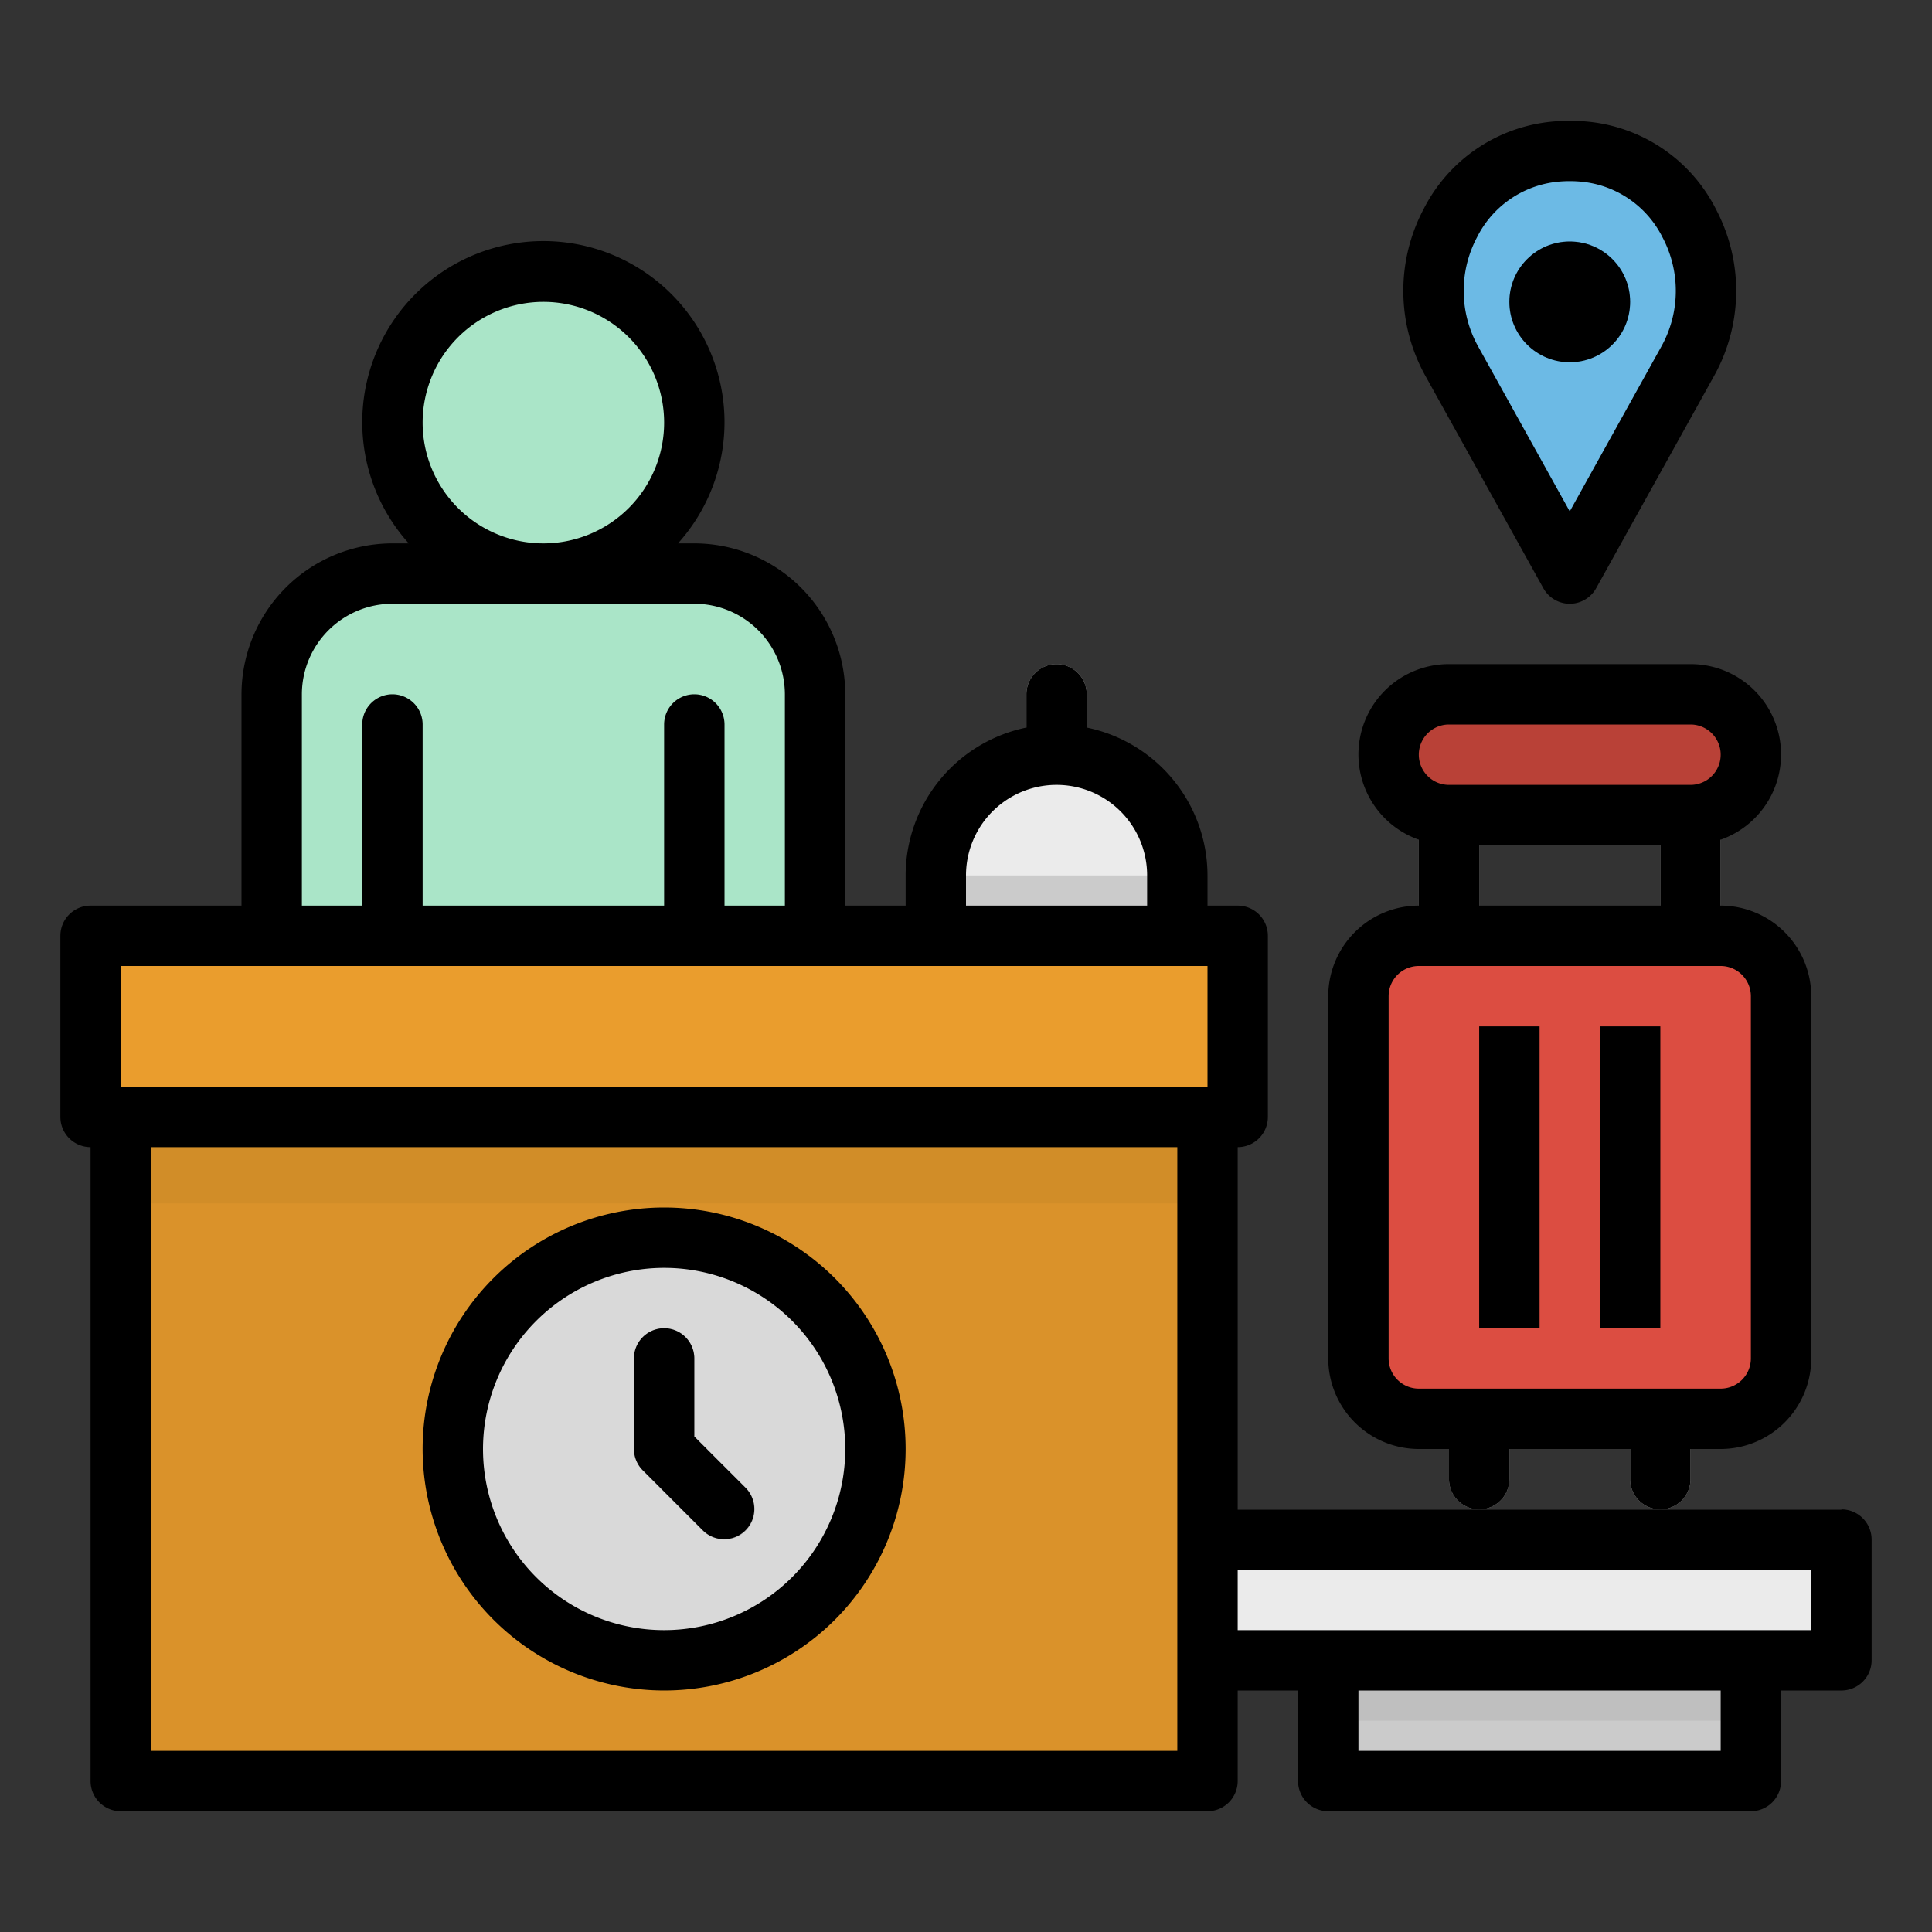 <svg height="512" viewBox="0 0 512 512" width="512" xmlns="http://www.w3.org/2000/svg"><rect x="0" y="0" width="512" height="512" fill="#333333" stroke="none"/><g id="filled_outline" data-name="filled outline"><path d="m352 432h112v40h-112z" fill="#cbcbcb"/><g fill="#bfbfbf"><path d="m352 440h112v16h-112z"/><path d="m392 400a8 8 0 0 1 -8-8v-16a8 8 0 0 1 16 0v16a8 8 0 0 1 -8 8z"/><path d="m440 400a8 8 0 0 1 -8-8v-16a8 8 0 0 1 16 0v16a8 8 0 0 1 -8 8z"/></g><path d="m280 208a8 8 0 0 1 -8-8v-16a8 8 0 0 1 16 0v16a8 8 0 0 1 -8 8z" fill="#cbcbcb"/><path d="m312 264h-64v-32a32 32 0 0 1 32-32 32 32 0 0 1 32 32z" fill="#ebebeb"/><circle cx="144" cy="112" fill="#aae5c8" r="40"/><path d="m216 248h-144v-64a32 32 0 0 1 32-32h80a32 32 0 0 1 32 32z" fill="#aae5c8"/><path d="m104 256a8 8 0 0 1 -8-8v-56a8 8 0 0 1 16 0v56a8 8 0 0 1 -8 8z" fill="#9fd6bb"/><path d="m184 256a8 8 0 0 1 -8-8v-56a8 8 0 0 1 16 0v56a8 8 0 0 1 -8 8z" fill="#9fd6bb"/><path d="m320 472h-288v-144-40h288v40z" fill="#da922a"/><path d="m320 318.933h-288v-18.508-4.113h288v4.113z" fill="#d18d28"/><path d="m24 248h304v48h-304z" fill="#ea9d2d"/><circle cx="176" cy="384" fill="#d9d9d9" r="56"/><path d="m192 408a7.971 7.971 0 0 1 -5.656-2.344l-16-16a8 8 0 0 1 -2.344-5.656v-24a8 8 0 0 1 16 0v20.687l13.656 13.657a8 8 0 0 1 -5.656 13.656z" fill="#b9b9b9"/><path d="m248 232h64v16h-64z" fill="#cbcbcb"/><path d="m320 400h168v40h-168z" fill="#ebebeb"/><rect fill="#dc4d41" height="128" rx="16" width="112" x="360" y="248"/><path d="m376 208h16v40h-16z" fill="#bfbfbf"/><path d="m440 208h16v40h-16z" fill="#bfbfbf"/><path d="m392 272h16v80h-16z" fill="#b94137"/><path d="m424 272h16v80h-16z" fill="#b94137"/><path d="m416 40a40.346 40.346 0 0 0 -4.09.207c-26.081 2.648-39.94 32.54-27.208 55.456l31.298 56.337 31.3-56.337c12.732-22.916-1.127-52.808-27.208-55.456a40.346 40.346 0 0 0 -4.092-.207z" fill="#6cbae5"/><circle cx="416" cy="80" fill="#4799cf" r="16"/><rect fill="#b94137" height="32" rx="16" width="96" x="368" y="184"/><path d="m400 392v-8h32v8a8 8 0 0 0 16 0v-8h8a24.027 24.027 0 0 0 24-24v-96a24.027 24.027 0 0 0 -24-24v-17.474a23.941 23.941 0 0 0 -8-46.526h-64a23.94 23.94 0 0 0 -8 46.525v17.475a24.027 24.027 0 0 0 -24 24v96a24.027 24.027 0 0 0 24 24h8v8a8 8 0 0 0 16 0zm-16-200h64a8 8 0 0 1 0 16h-64a8 8 0 0 1 0-16zm56 32v16h-48v-16zm-64 144a8.008 8.008 0 0 1 -8-8v-96a8.008 8.008 0 0 1 8-8h80a8.008 8.008 0 0 1 8 8v96a8.008 8.008 0 0 1 -8 8z"/><path d="m24 304v168a8 8 0 0 0 8 8h288a8 8 0 0 0 8-8v-24h16v24a8 8 0 0 0 8 8h112a8 8 0 0 0 8-8v-24h16a8 8 0 0 0 8-8v-32a8 8 0 0 0 -8-8h-160v-96a8 8 0 0 0 8-8v-48a8 8 0 0 0 -8-8h-8v-8a40.067 40.067 0 0 0 -32-39.191v-8.809a8 8 0 0 0 -16 0v8.809a40.067 40.067 0 0 0 -32 39.191v8h-16v-56a40.047 40.047 0 0 0 -40-40h-4.324a48 48 0 1 0 -71.352 0h-4.324a40.047 40.047 0 0 0 -40 40v56h-40a8 8 0 0 0 -8 8v48a8 8 0 0 0 8 8zm432 160h-96v-16h96zm-128-48h152v16h-152zm-16 48h-272v-160h272zm-56-232a24 24 0 0 1 48 0v8h-48zm-112-152a32 32 0 1 1 -32 32 32.034 32.034 0 0 1 32-32zm-64 104a24.027 24.027 0 0 1 24-24h80a24.027 24.027 0 0 1 24 24v56h-16v-48a8 8 0 0 0 -16 0v48h-64v-48a8 8 0 0 0 -16 0v48h-16zm-48 72h288v32h-288z"/><path d="m392 272h16v80h-16z"/><path d="m424 272h16v80h-16z"/><path d="m176 448a64 64 0 1 0 -64-64 64.073 64.073 0 0 0 64 64zm0-112a48 48 0 1 1 -48 48 48.052 48.052 0 0 1 48-48z"/><path d="m186.344 405.656a8 8 0 0 0 11.312-11.312l-13.656-13.656v-20.688a8 8 0 0 0 -16 0v24a8 8 0 0 0 2.344 5.656z"/><path d="m409.008 155.887a8 8 0 0 0 13.984 0l31.3-56.336a46.312 46.312 0 0 0 .492-44.039 42.646 42.646 0 0 0 -33.884-23.262 49.414 49.414 0 0 0 -9.789 0 42.66 42.66 0 0 0 -33.89 23.266 46.312 46.312 0 0 0 .492 44.039zm-17.6-92.969a26.9 26.9 0 0 1 21.321-14.754 32.441 32.441 0 0 1 3.271-.164 31.572 31.572 0 0 1 3.281.168 26.892 26.892 0 0 1 21.313 14.75 30.321 30.321 0 0 1 -.289 28.859l-24.305 43.75-24.3-43.75a30.321 30.321 0 0 1 -.294-28.859z"/><circle cx="416" cy="80" r="16"/></g></svg>